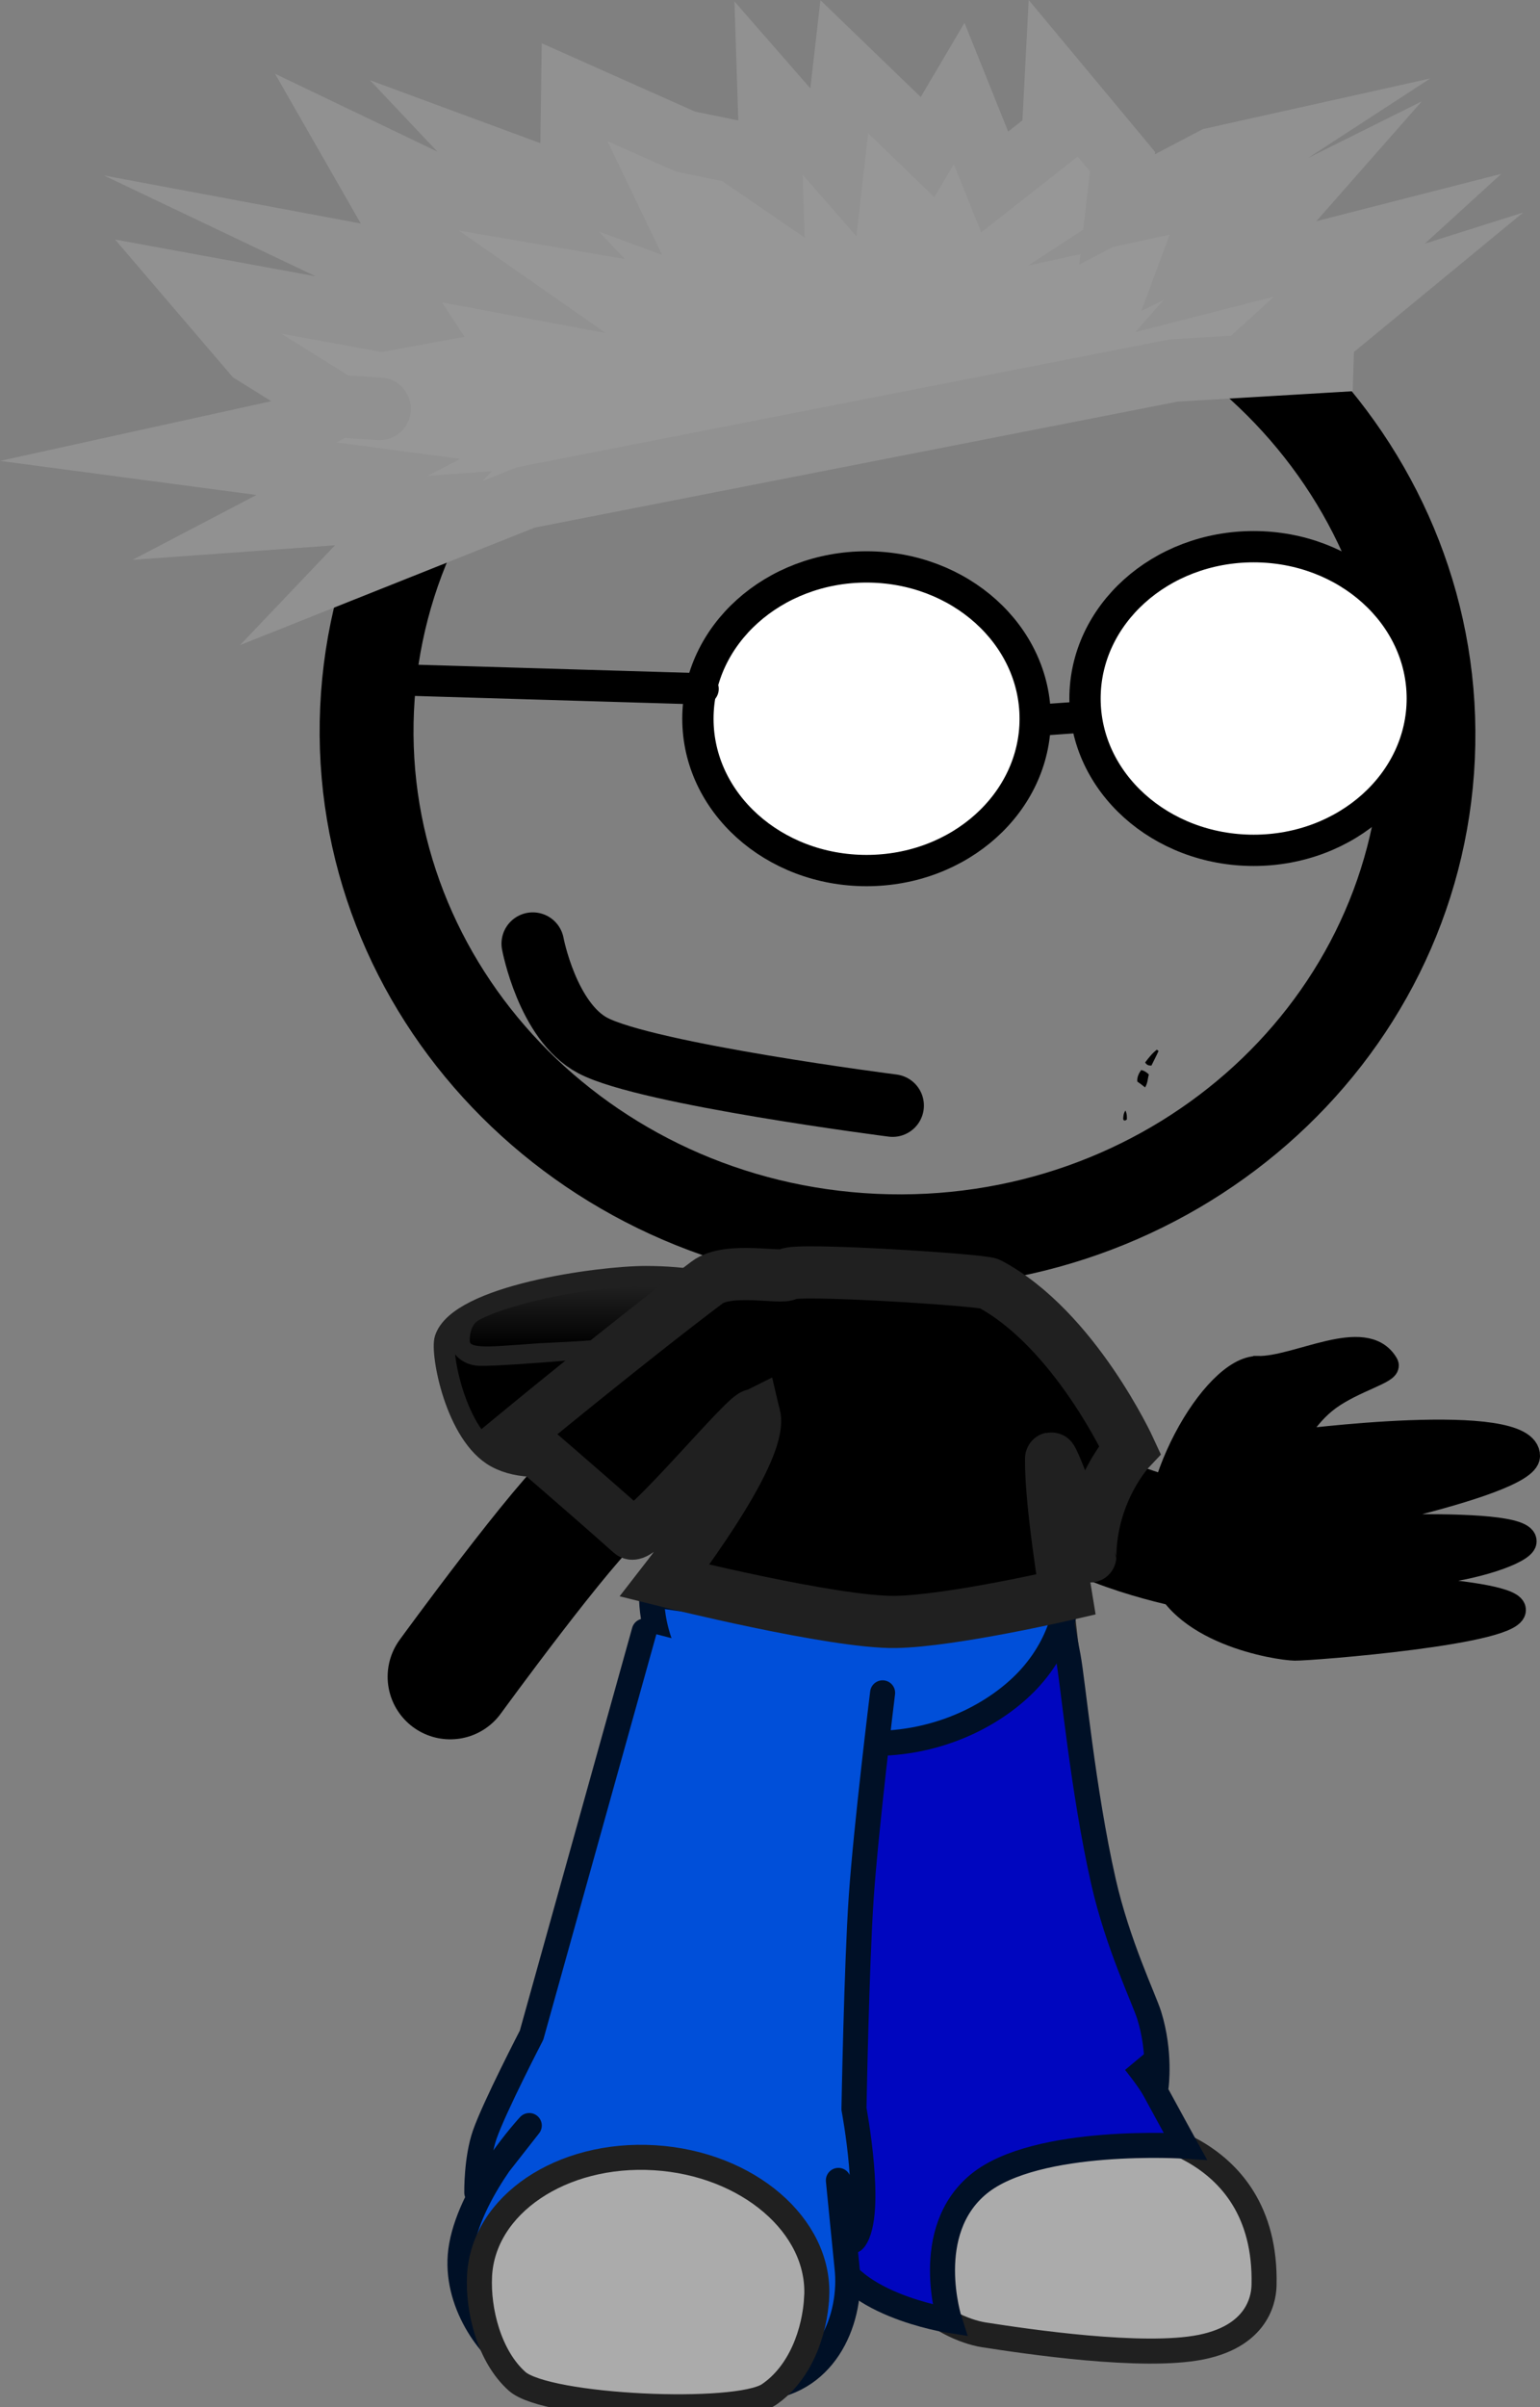 <svg version="1.1" xmlns="http://www.w3.org/2000/svg" xmlns:xlink="http://www.w3.org/1999/xlink" width="73.82" height="115.344" viewBox="0,0,73.82,115.344"><rect x="0" y="0" width="73.82" height="115.344" fill="#808080" stroke="none"/><defs><linearGradient x1="298.821" y1="179.063" x2="298.821" y2="181.942" gradientUnits="userSpaceOnUse" id="color-1"><stop offset="0" stop-color="#202020"/><stop offset="1" stop-color="#000000"/></linearGradient></defs><g transform="translate(-271.449,-117.427)"><g data-paper-data="{&quot;isPaintingLayer&quot;:true}" stroke-miterlimit="10" stroke-dasharray="" stroke-dashoffset="0" style="mix-blend-mode: normal"><path d="M309.964,182.302c0,2.475 -3.077,4.482 -6.872,4.482c-2.022,0 -5.636,1.691 -7.859,0.476c-1.95,-1.066 -2.669,-5.005 -2.457,-5.671c0.661,-2.079 7.375,-3.001 9.626,-3.001c3.795,0 7.562,1.24 7.562,3.715z" fill="#000000" fill-rule="nonzero" stroke="#202020" stroke-width="1" stroke-linecap="butt" stroke-linejoin="miter"/><path d="M301.68,181.859c0,0 -5.861,0.535 -7.216,0.516c-0.592,-0.008 -1.02,-0.424 -0.984,-0.896c0.039,-0.503 0.562,-1.063 0.562,-1.063" fill="#202020" fill-rule="nonzero" stroke="#202020" stroke-width="1" stroke-linecap="round" stroke-linejoin="miter"/><path d="M303.677,179.1c0,0 -2.097,1.988 -2.551,2.356c-0.246,0.199 -3.345,0.304 -3.773,0.332c-1.891,0.124 -3.387,0.314 -3.387,-0.092c0,-0.138 -0.015,-0.77 0.454,-1.024c1.225,-0.664 4.101,-1.302 5.878,-1.472c2.433,-0.232 3.379,-0.1 3.379,-0.1z" fill="url(#color-1)" fill-rule="nonzero" stroke="#737373" stroke-width="0" stroke-linecap="butt" stroke-linejoin="miter"/><g stroke-linecap="butt" stroke-linejoin="miter"><path d="M339.898,153.701c-0.608,13.437 -12.485,23.815 -26.528,23.179c-14.043,-0.636 -24.933,-12.044 -24.325,-25.482c0.608,-13.437 12.485,-23.815 26.528,-23.179c14.043,0.636 24.933,12.044 24.325,25.482z" fill="none" fill-rule="nonzero" stroke="#000000" stroke-width="4.5"/><g><g fill-rule="nonzero"><path d="M300.113,136.148l0.011,0.009" data-paper-data="{&quot;index&quot;:null}" fill="#ffab19" stroke="#000000" stroke-width="5"/><g data-paper-data="{&quot;index&quot;:null}" fill="none" stroke="none" stroke-width="1" font-family="sans-serif" font-weight="normal" font-size="12" text-anchor="start"/></g><path d="M300.113,136.148l0.011,0.009" data-paper-data="{&quot;index&quot;:null}" fill="#ffab19" fill-rule="nonzero" stroke="#000000" stroke-width="5"/><path d="M314.126,153.758" fill="#001026" fill-rule="evenodd" stroke="#000000" stroke-width="5"/><g data-paper-data="{&quot;index&quot;:null}" fill="none" fill-rule="nonzero" stroke="none" stroke-width="1" font-family="sans-serif" font-weight="normal" font-size="12" text-anchor="start"/><g data-paper-data="{&quot;index&quot;:null}" fill="none" fill-rule="nonzero" stroke="none" stroke-width="1" font-family="sans-serif" font-weight="normal" font-size="12" text-anchor="start"/></g></g><path d="M313.092,194.72l0.986,-15.866" fill="none" fill-rule="nonzero" stroke="#000000" stroke-width="6" stroke-linecap="round" stroke-linejoin="miter"/><path d="M293.03,197.771c0,0 5.474,-7.521 7.053,-8.774c2.36,-1.874 14.144,-9.339 14.144,-9.339c0,0 5.751,7.002 7.735,9.035c1.872,1.918 6.746,2.837 6.746,2.837" fill="none" fill-rule="nonzero" stroke="#000000" stroke-width="6" stroke-linecap="round" stroke-linejoin="miter"/><g><g><g stroke-width="1.2"><path d="M322.223,193.422l2.923,25.988c0,0 7.063,0.413 6.895,7.513c-0.01,0.405 -0.11,2.392 -3.027,2.974c-2.795,0.557 -8.365,-0.275 -10.401,-0.591c-0.945,-0.147 -2.385,-0.788 -3.306,-1.885c-0.927,-1.105 -0.827,-2.711 -0.826,-3.614c0,-0.368 -2.079,-29.307 -2.079,-29.307" fill="#ababab" fill-rule="evenodd" stroke="#202020" stroke-linecap="round" stroke-linejoin="round"/><path d="M312.227,200.361c0.172,-7.277 5.518,-7.403 8.304,-7.337c1.211,0.029 1.048,-1.916 2.119,3.775c0.236,1.254 0.7,6.4 1.692,10.78c0.679,2.999 1.954,5.648 2.192,6.409c0.562,1.798 0.331,3.437 0.331,3.437l-1.02,-1.191c0,0 0.672,0.83 0.941,1.325c0.838,1.543 1.48,2.707 1.48,2.707c0,0 -7.123,-0.46 -9.898,1.81c-2.774,2.27 -1.4,6.542 -1.4,6.542c0,0 -5.278,-0.811 -5.701,-3.723c-0.104,-0.718 0.714,-2.854 0.714,-2.854c0,0 -0.603,0.121 -0.623,-0.376c-0.01,-0.253 0.799,-4.012 0.978,-8.24c0.236,-5.566 -0.136,-12.016 -0.111,-13.065z" fill="#0006bf" fill-rule="nonzero" stroke="#001026" stroke-linecap="butt" stroke-linejoin="miter"/></g><path d="M303.172,195.195c-0.01,-0.214 1.199,0.416 3.937,0.489c3.613,0.096 9.146,-0.334 10.702,-0.553c4.035,-0.57 4.717,-2.087 4.743,-1.521c0.097,2.095 -2.185,5.977 -6.801,6.19c-2.028,0.094 -6.177,0.795 -8.526,0.058c-2.997,-0.941 -4.001,-3.487 -4.055,-4.662z" fill="#004fd9" fill-rule="nonzero" stroke="#001026" stroke-width="1.2" stroke-linecap="butt" stroke-linejoin="miter"/><g fill-rule="nonzero" stroke-linecap="butt" stroke-linejoin="miter"><g fill="none" stroke="none" stroke-width="1" font-family="sans-serif" font-weight="normal" font-size="12" text-anchor="start"/><path d="M302.685,193.832c0,0 8.669,1.319 12.653,1.301c3.984,-0.018 7.266,-1.393 7.266,-1.393c0,0 0.031,2.051 -1.745,4.047c-1.375,1.545 -4.018,3.146 -7.434,3.18c-3.112,0.031 -6.584,-0.623 -8.303,-1.964c-2.605,-2.033 -2.436,-5.171 -2.436,-5.171z" fill="#004fd9" stroke="#001026" stroke-width="1.2"/></g><g stroke-width="1.2"><path d="M312.262,199.031c0,0 -3.384,30.232 -4.001,30.331c-1.772,0.286 -11.482,-2.278 -11.482,-2.278l6.242,-30.395" data-paper-data="{&quot;index&quot;:null}" fill="#ffab19" fill-rule="evenodd" stroke="#001026" stroke-linecap="round" stroke-linejoin="round"/><path d="M313.757,198.543c0,0 -0.79,6.393 -1.024,9.782c-0.224,3.251 -0.349,10.157 -0.349,10.157c0,0 0.949,5.018 0.021,6.256c-0.43,0.573 -0.768,-2.833 -0.768,-2.833c0,0 0.378,3.84 0.415,4.179c0.26,2.362 -0.926,5.463 -4.032,5.757c-3.411,0.323 -9.065,0.689 -11.98,-1.18c-1.24,-0.795 -2.92,-3.135 -2.468,-5.628c0.51,-2.811 3.248,-5.756 3.248,-5.756l-2.516,3.21c0,0 -0.026,-1.603 0.383,-2.779c0.46,-1.321 2.242,-4.761 2.242,-4.761l5.402,-19.361" data-paper-data="{&quot;index&quot;:null}" fill="#004fd9" fill-rule="evenodd" stroke="#001026" stroke-linecap="round" stroke-linejoin="round"/><path d="M310.598,227.477c-0.085,1.697 -0.783,3.67 -2.297,4.694c-1.519,1.028 -10.65,0.621 -12.062,-0.636c-1.341,-1.193 -1.887,-3.398 -1.803,-5.055c0.171,-3.401 3.928,-5.935 8.391,-5.66c4.463,0.275 7.942,3.256 7.771,6.657z" fill="#ababab" fill-rule="nonzero" stroke="#202020" stroke-linecap="butt" stroke-linejoin="miter"/></g></g><g fill="none" fill-rule="nonzero" stroke="none" stroke-width="1" stroke-linecap="butt" stroke-linejoin="miter" font-family="sans-serif" font-weight="normal" font-size="12" text-anchor="start"/></g><g fill-rule="nonzero" stroke-linecap="butt" stroke-linejoin="miter"><g data-paper-data="{&quot;index&quot;:null}" stroke="none" stroke-width="1"><path d="M334.257,196.657c-0.153,-0.012 -0.306,-0.025 -0.487,-0.121c-0.109,-0.476 -0.238,-0.967 -0.348,-1.461c-0.09,-0.479 -0.292,-0.942 -0.348,-1.461c0.282,-0.024 0.53,-0.008 0.763,0.045c0.149,-0.022 0.282,-0.024 0.431,-0.046c0.388,-0.093 0.767,-0.096 1.151,-0.224c0.44,-0.136 0.879,-0.289 1.306,-0.546c0.111,1.021 0.216,1.99 0.322,2.96c-0.166,0.218 -0.401,0.323 -0.634,0.446c-0.394,0.217 -0.836,0.335 -1.282,0.419c-0.019,0.003 -0.058,-0.009 -0.078,-0.024c-0.259,0.056 -0.522,0.078 -0.795,0.012zM326.518,168.909c-0.054,0.201 -0.05,0.412 -0.179,0.624c-0.125,-0.105 -0.248,-0.192 -0.372,-0.279c-0.023,-0.208 0.071,-0.397 0.186,-0.555c0.136,0.033 0.237,0.088 0.364,0.21zM326.984,167.785c-0.106,0.244 -0.233,0.474 -0.341,0.701c-0.151,0.005 -0.231,-0.036 -0.301,-0.149c0.166,-0.218 0.332,-0.436 0.559,-0.611c0.041,0.029 0.062,0.044 0.082,0.058zM325.398,170.641c0.075,0.165 0.071,0.306 0.066,0.43c-0.104,0.086 -0.166,0.042 -0.174,-0.027c0.005,-0.124 0.009,-0.265 0.108,-0.403z" fill="#000000"/><path d="M334.271,193.647c0.388,-0.093 0.765,-0.114 1.151,-0.224c0.44,-0.136 0.879,-0.289 1.306,-0.546c0.109,1.004 0.216,1.99 0.322,2.96c-0.185,0.221 -0.42,0.326 -0.634,0.446c-0.412,0.219 -0.838,0.318 -1.282,0.419c-0.019,0.003 -0.058,-0.009 -0.078,-0.024c0.157,-0.129 0.086,-0.259 0.033,-0.392c-0.131,-0.332 -0.243,-0.667 -0.262,-1.016c-0.008,-0.069 -0.015,-0.138 -0.041,-0.205c-0.148,-0.312 -0.167,-0.661 -0.258,-0.982c-0.058,-0.185 -0.11,-0.318 -0.256,-0.437z" fill="#61afb4"/><path d="M334.271,193.647c0.125,0.105 0.196,0.235 0.234,0.405c0.092,0.321 0.111,0.669 0.258,0.982c0.026,0.066 0.034,0.136 0.041,0.205c0.04,0.363 0.15,0.681 0.262,1.016c0.05,0.116 0.123,0.263 -0.033,0.392c-0.278,0.059 -0.543,0.063 -0.795,0.012c-0.082,-0.234 -0.183,-0.465 -0.172,-0.713c-0.004,-0.035 -0.028,-0.084 -0.032,-0.118c-0.094,-0.338 -0.189,-0.693 -0.264,-1.034c-0.036,-0.153 -0.051,-0.291 -0.105,-0.442c-0.077,-0.182 -0.118,-0.387 -0.045,-0.591c0.091,-0.031 0.166,-0.042 0.239,-0.071c0.131,-0.019 0.282,-0.024 0.412,-0.044z" fill="#87d7dc"/><path d="M333.84,193.693c-0.073,0.028 -0.147,0.039 -0.239,0.071c-0.073,0.204 -0.031,0.409 0.045,0.591c0.054,0.15 0.069,0.289 0.105,0.442c0.075,0.341 0.17,0.696 0.264,1.034c0.004,0.035 0.028,0.084 0.032,0.118c0.01,0.262 0.109,0.476 0.172,0.713c-0.153,-0.012 -0.287,-0.028 -0.448,-0.109c-0.109,-0.476 -0.257,-0.964 -0.348,-1.461c-0.109,-0.476 -0.292,-0.942 -0.348,-1.461c0.3,-0.027 0.532,0.009 0.765,0.062z" fill="#60adb2"/></g><g data-paper-data="{&quot;index&quot;:null}" fill="#000000" stroke="#000000" stroke-width="1.2"><path d="M331.752,183.002c1.889,0.035 5.137,-1.935 6.137,-0.189c0.178,0.31 -1.568,0.735 -2.762,1.607c-1.152,0.841 -1.75,2.137 -1.75,2.137c0,0 11.332,-1.489 11.293,0.643c-0.027,1.445 -11.599,3.633 -11.599,3.633c0,0 11.648,-0.807 11.434,0.479c-0.076,0.458 -2.321,1.262 -4.776,1.481c-2.194,0.196 -5.508,0.506 -5.508,0.506c0,0 9.403,0.252 9.76,1.208c0.418,1.117 -9.751,1.907 -10.461,1.894c-0.829,-0.015 -5.698,-0.778 -6.45,-3.901c-0.858,-3.561 2.567,-9.537 4.681,-9.497z"/></g></g><path d="M314.236,170.403c0,0 -11.753,-1.503 -14.367,-2.876c-2.181,-1.146 -2.881,-4.882 -2.881,-4.882" fill="none" fill-rule="nonzero" stroke="#000000" stroke-width="3" stroke-linecap="round" stroke-linejoin="miter"/><g fill="none" fill-rule="nonzero" stroke="none" stroke-width="1" stroke-linecap="butt" stroke-linejoin="miter" font-family="sans-serif" font-weight="normal" font-size="12" text-anchor="start"><g><g data-paper-data="{&quot;index&quot;:null}"/></g><g data-paper-data="{&quot;index&quot;:null}"/><g data-paper-data="{&quot;index&quot;:null}"/></g><g fill="none" fill-rule="nonzero" stroke="none" stroke-width="1" stroke-linecap="butt" stroke-linejoin="miter" font-family="sans-serif" font-weight="normal" font-size="12" text-anchor="start"><g><g/><g><g/></g><g/></g><g/></g><path d="" fill="#2b1900" fill-rule="nonzero" stroke="#150c00" stroke-width="3" stroke-linecap="butt" stroke-linejoin="miter"/><path d="M321.071,151.867c0,4.018 -3.619,7.275 -8.084,7.275c-4.465,0 -8.084,-3.257 -8.084,-7.275c0,-4.018 3.619,-7.275 8.084,-7.275c4.465,0 8.084,3.257 8.084,7.275z" fill="#ffffff" fill-rule="nonzero" stroke="#000000" stroke-width="1.5" stroke-linecap="butt" stroke-linejoin="miter"/><path d="M339.627,150.898c0,4.018 -3.619,7.275 -8.084,7.275c-4.465,0 -8.084,-3.257 -8.084,-7.275c0,-4.018 3.619,-7.275 8.084,-7.275c4.465,0 8.084,3.257 8.084,7.275z" fill="#ffffff" fill-rule="nonzero" stroke="#000000" stroke-width="1.5" stroke-linecap="butt" stroke-linejoin="miter"/><path d="M321.32,151.93l1.741,-0.124" fill="none" fill-rule="nonzero" stroke="#000000" stroke-width="1.5" stroke-linecap="round" stroke-linejoin="miter"/><path d="M305.152,150.437l-16.665,-0.497" fill="none" fill-rule="nonzero" stroke="#000000" stroke-width="1.5" stroke-linecap="round" stroke-linejoin="miter"/><path d="M307.615,185.253c-0.108,-0.445 -5.438,6.069 -5.914,5.644c-2.269,-2.026 -5.477,-4.769 -5.477,-4.769c0,0 5.403,-4.451 9.117,-7.247c1.025,-0.772 3.585,-0.162 3.87,-0.397c0.369,-0.304 9.321,0.274 9.664,0.456c4.094,2.177 6.735,7.94 6.735,7.94c0,0 -1.859,1.965 -1.901,5.124c-0,0.022 -1.871,-5.03 -1.876,-4.679c-0.028,2.108 0.707,6.507 0.707,6.507c0,0 -5.473,1.267 -8.156,1.314c-2.957,0.052 -11.07,-1.977 -11.07,-1.977c0,0 4.741,-6.097 4.301,-7.916z" fill="#000000" fill-rule="nonzero" stroke="#202020" stroke-width="2.5" stroke-linecap="butt" stroke-linejoin="miter"/><path d="M287.643,136.872l-4.041,-2.517l-2.749,-3.213l8.887,1.628l1.483,-0.272l-1.223,-1.863l-2.547,-1.213l6.46,1.208l-3.353,-2.338l-2.231,-3.895l5.453,2.615l3.444,0.59l-2.555,-2.705l5.556,2.052l-1.373,-2.854l0.032,-2.298l5.423,2.416l2.36,0.483l1.758,1.205l-0.137,-4.252l3.106,3.555l0.525,-4.578l3.989,3.851l1.516,-2.57l1.703,4.24l2.793,-2.193l0.136,-2.622l3.2,3.843l-0.263,2.289l4.637,-2.43l2.605,-0.58l-3.816,2.483l1.451,-0.317l-0.991,2.677l4.536,-2.258l-3.208,3.644l7.754,-1.983l-4.263,3.889l3.831,-1.212l-3.659,3.014l2.33,0.285l-8.486,0.504l-31.057,6.082l-7.891,3.145l2.5,-2.626l-6.385,0.459l3.743,-1.96l-8.532,-1.133l5.606,-1.233l1.954,-1.021l1.991,0.124" fill="#979797" fill-rule="nonzero" stroke="#919191" stroke-width="3" stroke-linecap="round" stroke-linejoin="miter"/></g></g></svg>